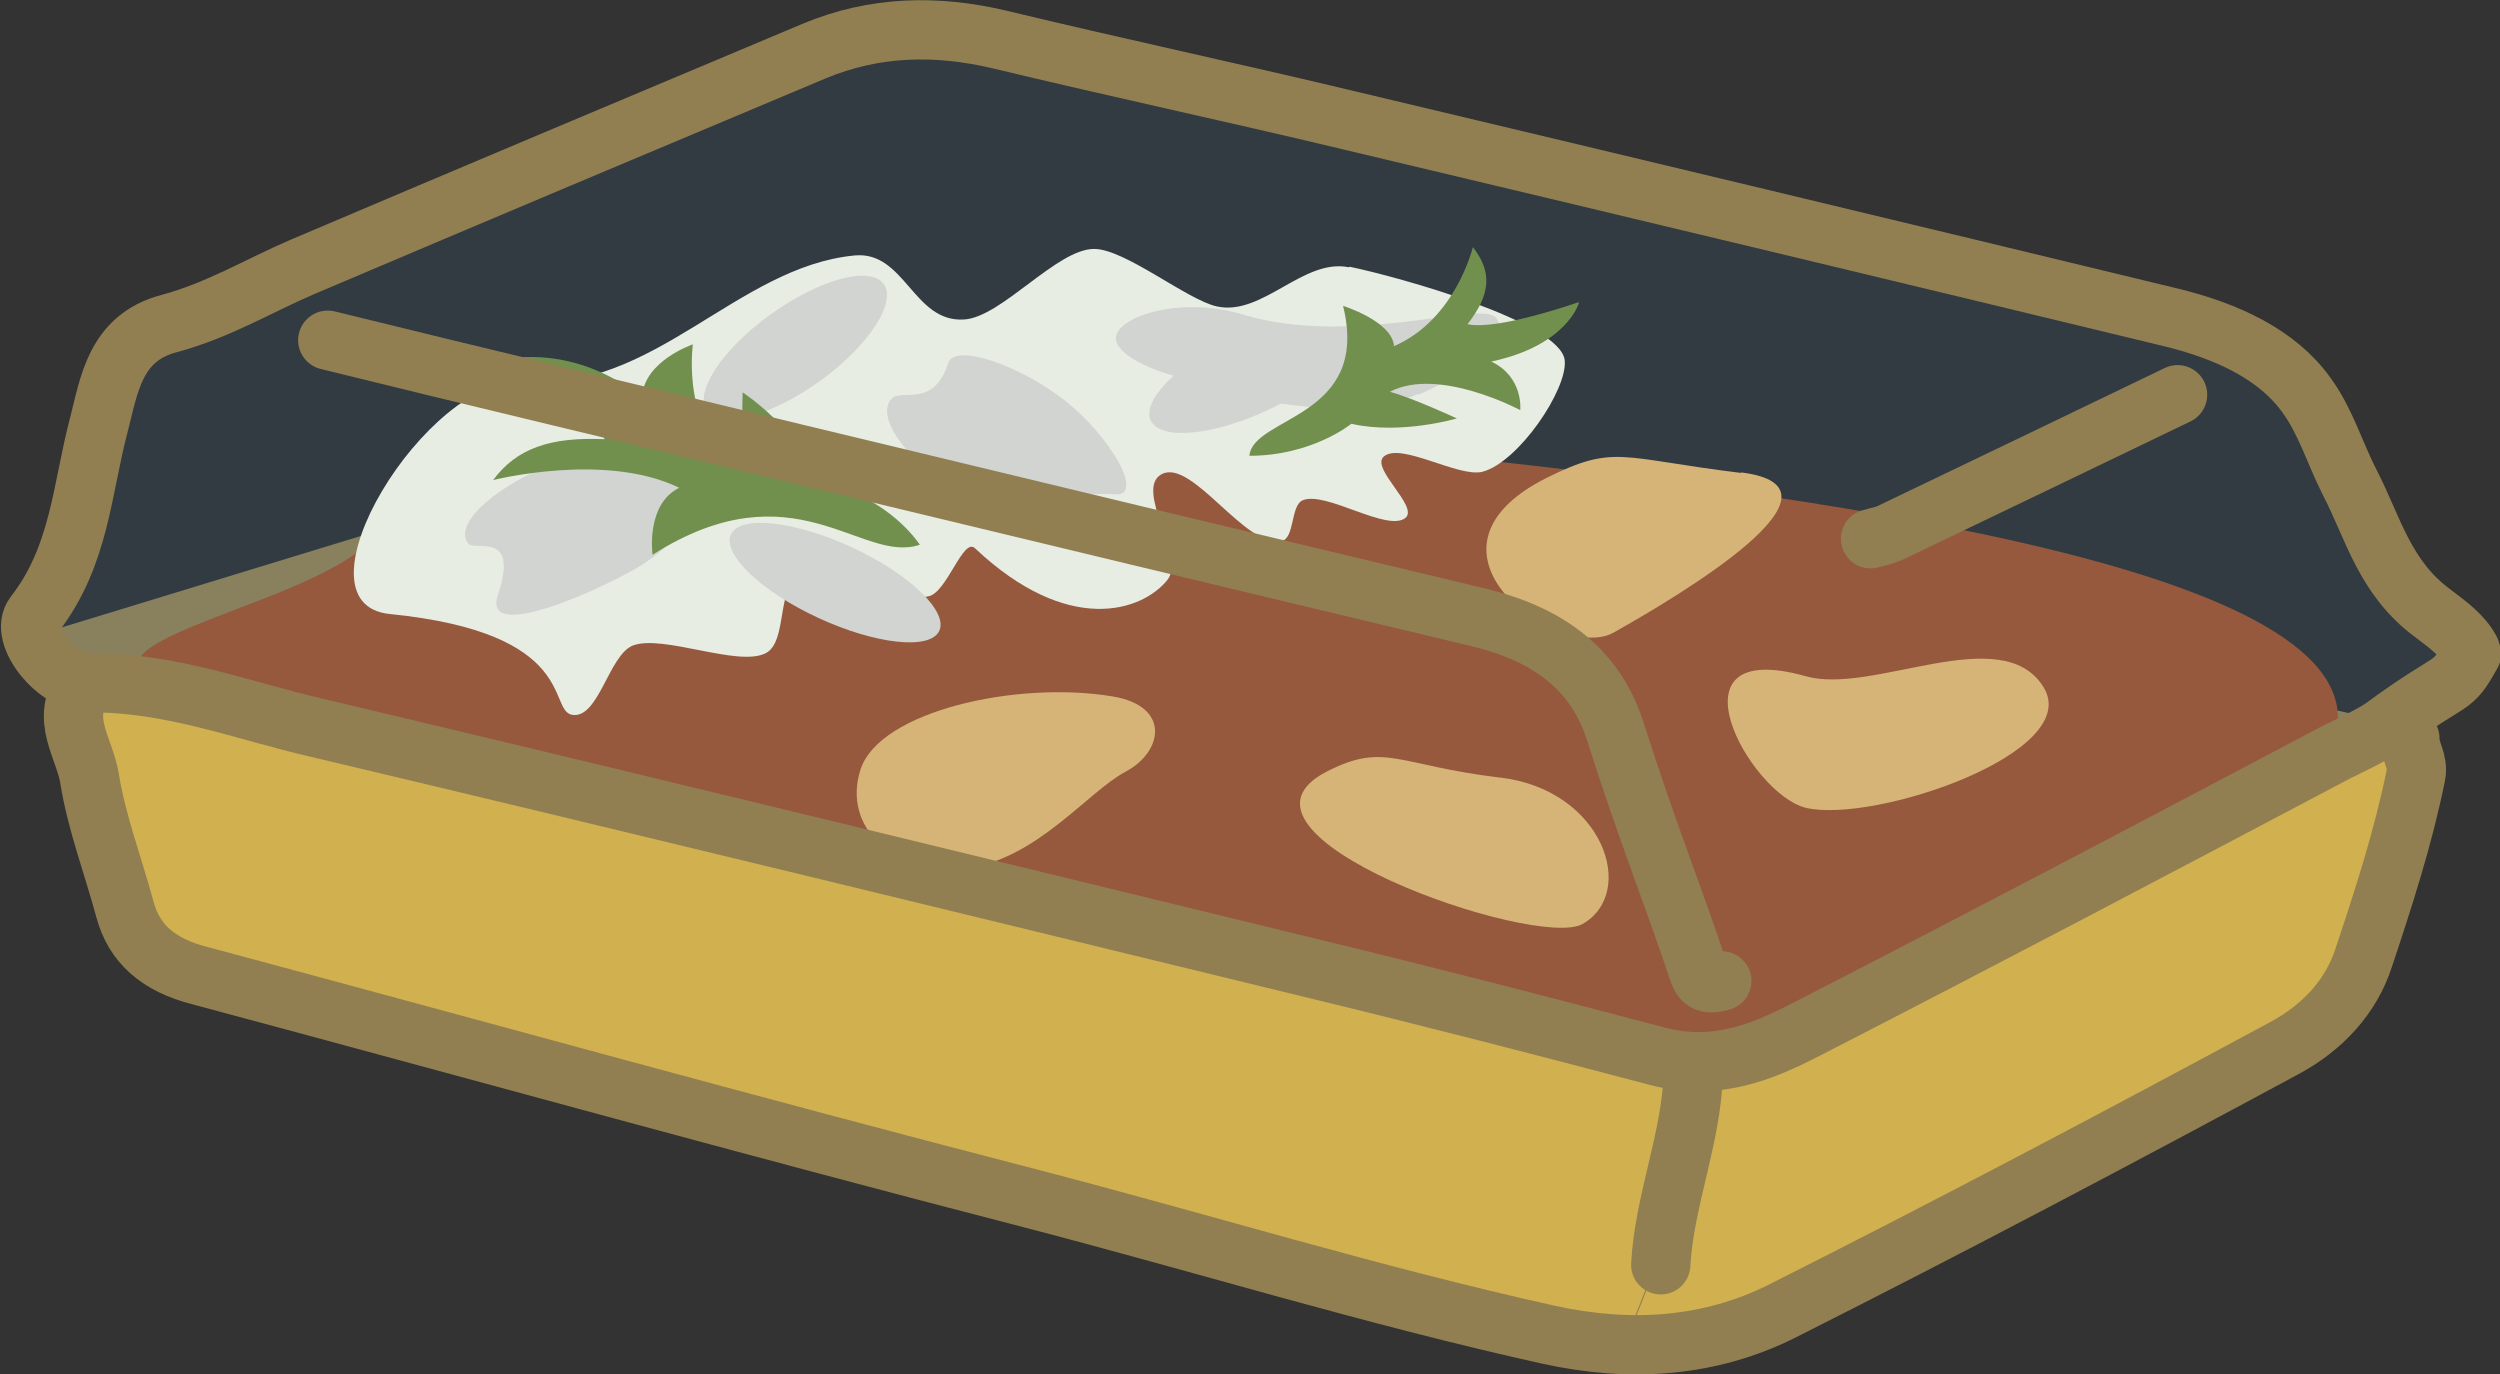 <?xml version="1.0" encoding="UTF-8"?><svg id="Content" xmlns="http://www.w3.org/2000/svg" viewBox="0 0 42.18 23.19"><rect x="0" y="0" width="42.18" height="23.19" fill="#333333" stroke="none"/><defs><style>.cls-1{fill:#9f542e;}.cls-2{stroke:#917f51;stroke-linecap:round;stroke-miterlimit:10;}.cls-2,.cls-3{fill:none;}.cls-4{fill:#d1b04f;}.cls-5{fill:#77903f;}.cls-6{fill:#3e9ae0;opacity:.09;}.cls-7{fill:#917f51;}.cls-8{fill:#e6b86d;}.cls-9{fill:#e0dbd0;}.cls-10{fill:#f8f6e4;}</style></defs><polygon class="cls-7" points="40.7 12.27 14.57 6.45 .57 10.73 2.38 15.88 27.48 22.98 36.4 19.15 40.23 16.4 40.7 12.27"/><path class="cls-1" d="m39.43,12.3c.46-2.84-9.46-4.07-17.51-4.86s-13.61.28-15.95,1.92c-1.54,1.08-5.74,1.67-2.39,2.5.71.17,9.98,2.41,9.62,2.87-.62.77,4.17,1.65,5.8,1.17,1.64-.47-.2.47.56.98.77.51,3.1.88,4.43.44,1.33-.44,2.56.05,4.65.28,2.09.23,3.35-1.47,4.51-1.94,0,0,.63,0,.63,0,1.97-.68,5.46-2.19,5.65-3.36Z"/><path class="cls-8" d="m34.47,11.58c-.71-1.11-2.88.15-4-.17-2.42-.68-.95,1.99,0,2.22,1.15.27,4.72-.94,4-2.05Z"/><path class="cls-8" d="m25.31,13.12c-1.74-.21-1.94-.6-2.91-.11-2.1,1.06,3.52,3.02,4.3,2.58.93-.53.35-2.26-1.38-2.47Z"/><path class="cls-8" d="m29.38,7.98c-2.05-.25-2.13-.49-3.28.08-2.48,1.24.22,3.13,1.13,2.61,1.1-.62,4.19-2.45,2.14-2.7Z"/><path class="cls-8" d="m18.77,11.75c-1.62-.27-3.93.25-4.25,1.23-.32.98.57,1.8,1.76,1.67,1.19-.13,2.07-1.29,2.71-1.63.64-.34.76-1.11-.22-1.27Z"/><path class="cls-10" d="m22.76,4.51c-.77-.16-1.46.83-2.23.66-.5-.11-1.55-.97-2.07-.97-.63,0-1.56,1.15-2.19,1.19-.86.06-1-1.16-1.85-1.08-1.99.19-3.4,2.32-5.58,2.13-1.63-.14-4,3.75-2.26,3.92,3.18.32,2.66,1.62,3.07,1.7.45.08.62-1.01,1.03-1.17.51-.19,1.78.37,2.24.13.37-.19.18-1.12.56-1.29.48-.22,1.66.45,2.19.33.31-.07.58-1,.78-.81,1.57,1.48,2.82,1.07,3.25.53.3-.38-.57-1.53-.1-1.78.51-.27,1.42,1.26,2.02,1.13.23-.05.15-.6.36-.69.39-.16,1.42.54,1.73.3.24-.19-.6-.84-.36-1.04.29-.24,1.26.36,1.66.26.61-.16,1.44-1.39,1.39-1.88-.07-.65-2.81-1.41-3.63-1.58Z"/><path class="cls-9" d="m12.86,5.41c-.8.62-1.19,1.33-.88,1.58.31.25,1.2-.05,2-.67.79-.62,1.19-1.33.88-1.58-.31-.25-1.2.05-2,.67Z"/><path class="cls-9" d="m14.55,9.32c-.95-.48-1.93-.64-2.18-.36-.25.28.31.9,1.26,1.38.95.48,1.93.64,2.18.36.25-.28-.31-.9-1.26-1.38Z"/><path class="cls-9" d="m9.21,7.87c-.97.42-1.55,1-1.31,1.3.11.14.87-.23.5.87-.24.71,1.24.13,2.15-.35,2.13-1.1.9-2.8-1.35-1.82Z"/><path class="cls-9" d="m18.82,8.34c.49.03-.07-.96-.85-1.58-.78-.61-1.86-.97-1.97-.64-.24.77-.79.44-.95.6-.28.28.17.96,1,1.52.84.56,1.74.79,2.03.51.09-.09-.32-.47.74-.41Z"/><path class="cls-9" d="m23.93,6.66c.97-.42,1.55-1,1.31-1.3-.24-.3-2.42.5-4.26-.05-1.05-.32-2.08.02-2.15.36-.04.23.35.49.97.67-.36.33-.51.64-.34.82.27.29,1.24.13,2.15-.35.03-.01,1.35.26,2.31-.16Z"/><path class="cls-5" d="m13.72,8.06c-.23-.81-1.19-1.44-1.19-1.44,0,0-.03.81.04,1.22-1.1-.43-.88-2.03-.88-2.03,0,0-.83.28-.86.9-1.14-.92-2.28-.65-2.28-.65,0,0,1.5.86,1.65,1.35-.91-.04-1.48.15-1.88.69,0,0,1.89-.48,3.14.13-.57.28-.45,1.13-.45,1.13,2.39-1.52,3.53.17,4.51-.17-.63-.89-1.8-1.12-1.8-1.12Z"/><path class="cls-5" d="m26.63,5.1s-1.36.48-1.87.37c.38-.49.43-.87.09-1.3,0,0-.29,1.22-1.33,1.67-.03-.42-.86-.68-.86-.68.47,1.9-1.52,1.86-1.58,2.53,1.06,0,1.72-.54,1.72-.54.83.19,1.78-.09,1.78-.09,0,0-.73-.34-1.13-.45.82-.43,2.2.31,2.2.31,0,0,.06-.56-.49-.82,1.28-.27,1.48-.99,1.48-.99Z"/><path class="cls-3" d="m36.82,6.45c-.17.01-.36.04-.51.11-1.56.75-3.12,1.5-4.67,2.26-.15.07-.19.27-.28.41.03,0,.06,0,.1,0l5.45-2.71s-.06-.07-.09-.07Z"/><path class="cls-3" d="m24.96,10.19c-6.23-1.49-12.45-2.99-18.67-4.48-.15-.04-.3-.07-.5-.12-.08.04-.26.09-.26.14,0,.05.02.11.05.16l1.01.12-1.01-.12c.03.05.07.1.12.12.17.08.39.12.59.16,6.07,1.46,12.14,2.93,18.22,4.37,1.29.31,2.13.85,2.45,1.93.39,1.32.9,2.62,1.39,3.92.04.11.16.21.28.31v-.53s0,.53,0,.53c.06.05.13.1.18.16.05-.19.19-.4.13-.58-.47-1.37-1-2.72-1.47-4.09-.1-.29-.24-.55-.41-.78l-.28.14.28-.14c-.45-.6-1.14-1-2.09-1.23Z"/><path class="cls-3" d="m29.91,9.71c-.5.21-.99.45-1.46.7-.03.01.05.16.11.27l1.64-.82c-.15-.1-.25-.16-.29-.15Z"/><path class="cls-3" d="m31.91,9.2c1.59-.75,3.16-1.52,4.74-2.29.13-.06.26-.13.41-.2-.07-.08-.12-.15-.16-.2l-5.45,2.71c.16,0,.34.02.46-.03Z"/><path class="cls-3" d="m28.58,10.73c.56-.24,1.11-.47,1.8-.76-.07-.04-.13-.08-.19-.11l-1.64.82s.02.04.03.06Z"/><path class="cls-3" d="m14.67,13.02c-.88-.25-1.77-.48-2.67-.7-.19-.05-.41,0-.62,0-.02.07-.04.13-.06.2.16.08.31.19.49.24.89.24,1.78.47,2.68.67.18.04.4-.04.6-.06-.14-.12-.25-.29-.42-.34Z"/><path class="cls-4" d="m27.6,21.62c.22-1.15.44-2.3.66-3.46-8.95-2.2-17.85-4.38-26.92-6.6.39,1.44.69,2.73,1.12,3.99.09.28.6.57.99.68,3.32.92,6.67,1.79,10,2.68,4.2,1.13,8.39,2.28,12.59,3.39.47.12.95.2,1.43.2l.33-.83c-.07-.02-.14-.03-.2-.05Z"/><path class="cls-4" d="m33.52,16.06c-1.41.72-2.65,1.68-4.34,2.05-.15.03-.29.27-.32.43-.2.85-.35,1.7-.55,2.55-.05.22-.22.42-.33.62-.05-.01-.11-.03-.16-.04l-.33.83c.65,0,1.3-.12,1.9-.42,3.02-1.54,6.04-3.08,9.01-4.68.53-.29.97-.84,1.16-1.34.47-1.21.76-2.46,1.15-3.78-.24.1-.38.15-.5.21-2.22,1.19-4.41,2.43-6.68,3.57Z"/><path class="cls-6" d="m41.06,10.46c-.69-.39-1.02-.91-1.3-1.49-.23-.46-.55-.9-.71-1.37-.23-.69-.69-1.16-1.3-1.51-.46-.26-1-.44-1.61-.58-6.38-1.52-12.75-3.06-19.12-4.58-.45-.11-.91-.16-1.51-.27-.5.12-1.13.19-1.67.41-3.55,1.45-7.07,2.95-10.61,4.4-.09.03-.17.07-.24.11-.52.27-.82.63-.94,1.11-.21.83-.38,1.66-.62,2.48-.09.29-.31.58-.57.8-.55.46-.46.86.28,1.07.2.05.4.09.6.14,8.53,2.09,17.06,4.17,25.57,6.28.46.11.9.15,1.33.13.35-.02.69-.08,1.03-.19.46-.14.87-.37,1.28-.59,3.35-1.79,6.71-3.57,10.05-5.37.67-.36.7-.63.06-.99Zm-12.26,6.41c-.05-.05-.12-.11-.18-.16-.12-.1-.23-.2-.28-.31-.49-1.3-.99-2.6-1.39-3.92-.32-1.07-1.17-1.62-2.45-1.93-6.08-1.44-12.15-2.91-18.22-4.37-.2-.05-.42-.08-.59-.16-.05-.02-.09-.07-.12-.12s-.05-.11-.05-.16c0-.05.18-.1.26-.14.2.05.35.08.5.12,6.22,1.49,12.44,2.99,18.67,4.48.95.23,1.64.63,2.09,1.23.17.23.31.49.41.78.47,1.37,1,2.72,1.47,4.09.06.17-.08.38-.13.58Zm7.85-9.96c-1.58.76-3.15,1.53-4.74,2.29-.12.06-.29.03-.46.03-.03,0-.06,0-.1,0,.09-.14.14-.34.28-.41,1.55-.77,3.1-1.52,4.67-2.26.15-.07.33-.1.51-.11.02,0,.05.02.09.07.04.05.09.12.16.2-.15.07-.28.14-.41.2Z"/><path class="cls-2" d="m1.41,11.59c-.4.53.02,1.04.1,1.54.12.75.4,1.48.6,2.22.15.56.55.93,1.26,1.11,4.66,1.25,9.3,2.54,13.98,3.75,2.93.76,5.8,1.65,8.78,2.31,1.41.31,2.73.2,3.92-.39,2.86-1.44,5.68-2.93,8.48-4.44.66-.35,1.14-.88,1.35-1.53.34-1.02.67-2.04.88-3.08.05-.24-.11-.41-.1-.62"/><path class="cls-2" d="m41.68,10.97c-.13-.25-.38-.43-.63-.62-.82-.6-1.01-1.45-1.41-2.22-.25-.49-.4-1.02-.73-1.47-.49-.68-1.33-1.07-2.26-1.3-4.63-1.12-9.26-2.23-13.89-3.33-1.96-.47-3.93-.89-5.88-1.36-1.09-.26-2.13-.23-3.14.19-2.88,1.21-5.76,2.42-8.63,3.64-.75.32-1.41.73-2.26.96-.91.24-1.01,1.04-1.18,1.7-.29,1.09-.32,2.22-1.09,3.21-.27.35.38,1.16.93,1.15,1.38-.01,2.58.47,3.84.76,5.61,1.33,11.21,2.7,16.8,4.06,1.94.47,3.88.97,5.81,1.48.98.26,1.77-.07,2.51-.45,3-1.54,5.98-3.11,8.95-4.68.18-.09.61-.29.79-.42,1.24-.91,1.13-.6,1.49-1.24"/><path class="cls-2" d="m5.53,5.74c2.22.55,5.67,1.37,7.89,1.91,3.85.93,7.69,1.85,11.54,2.77,1.23.3,1.97.92,2.29,1.91.54,1.7.96,2.72,1.39,4.01.07.22.14.29.41.21"/><path class="cls-2" d="m36.74,6.66c-1.62.78-3.24,1.56-4.87,2.34-.09.04-.21.06-.31.09"/><path class="cls-2" d="m28.57,18.07c-.02,1.11-.49,2.17-.55,3.27"/></svg>